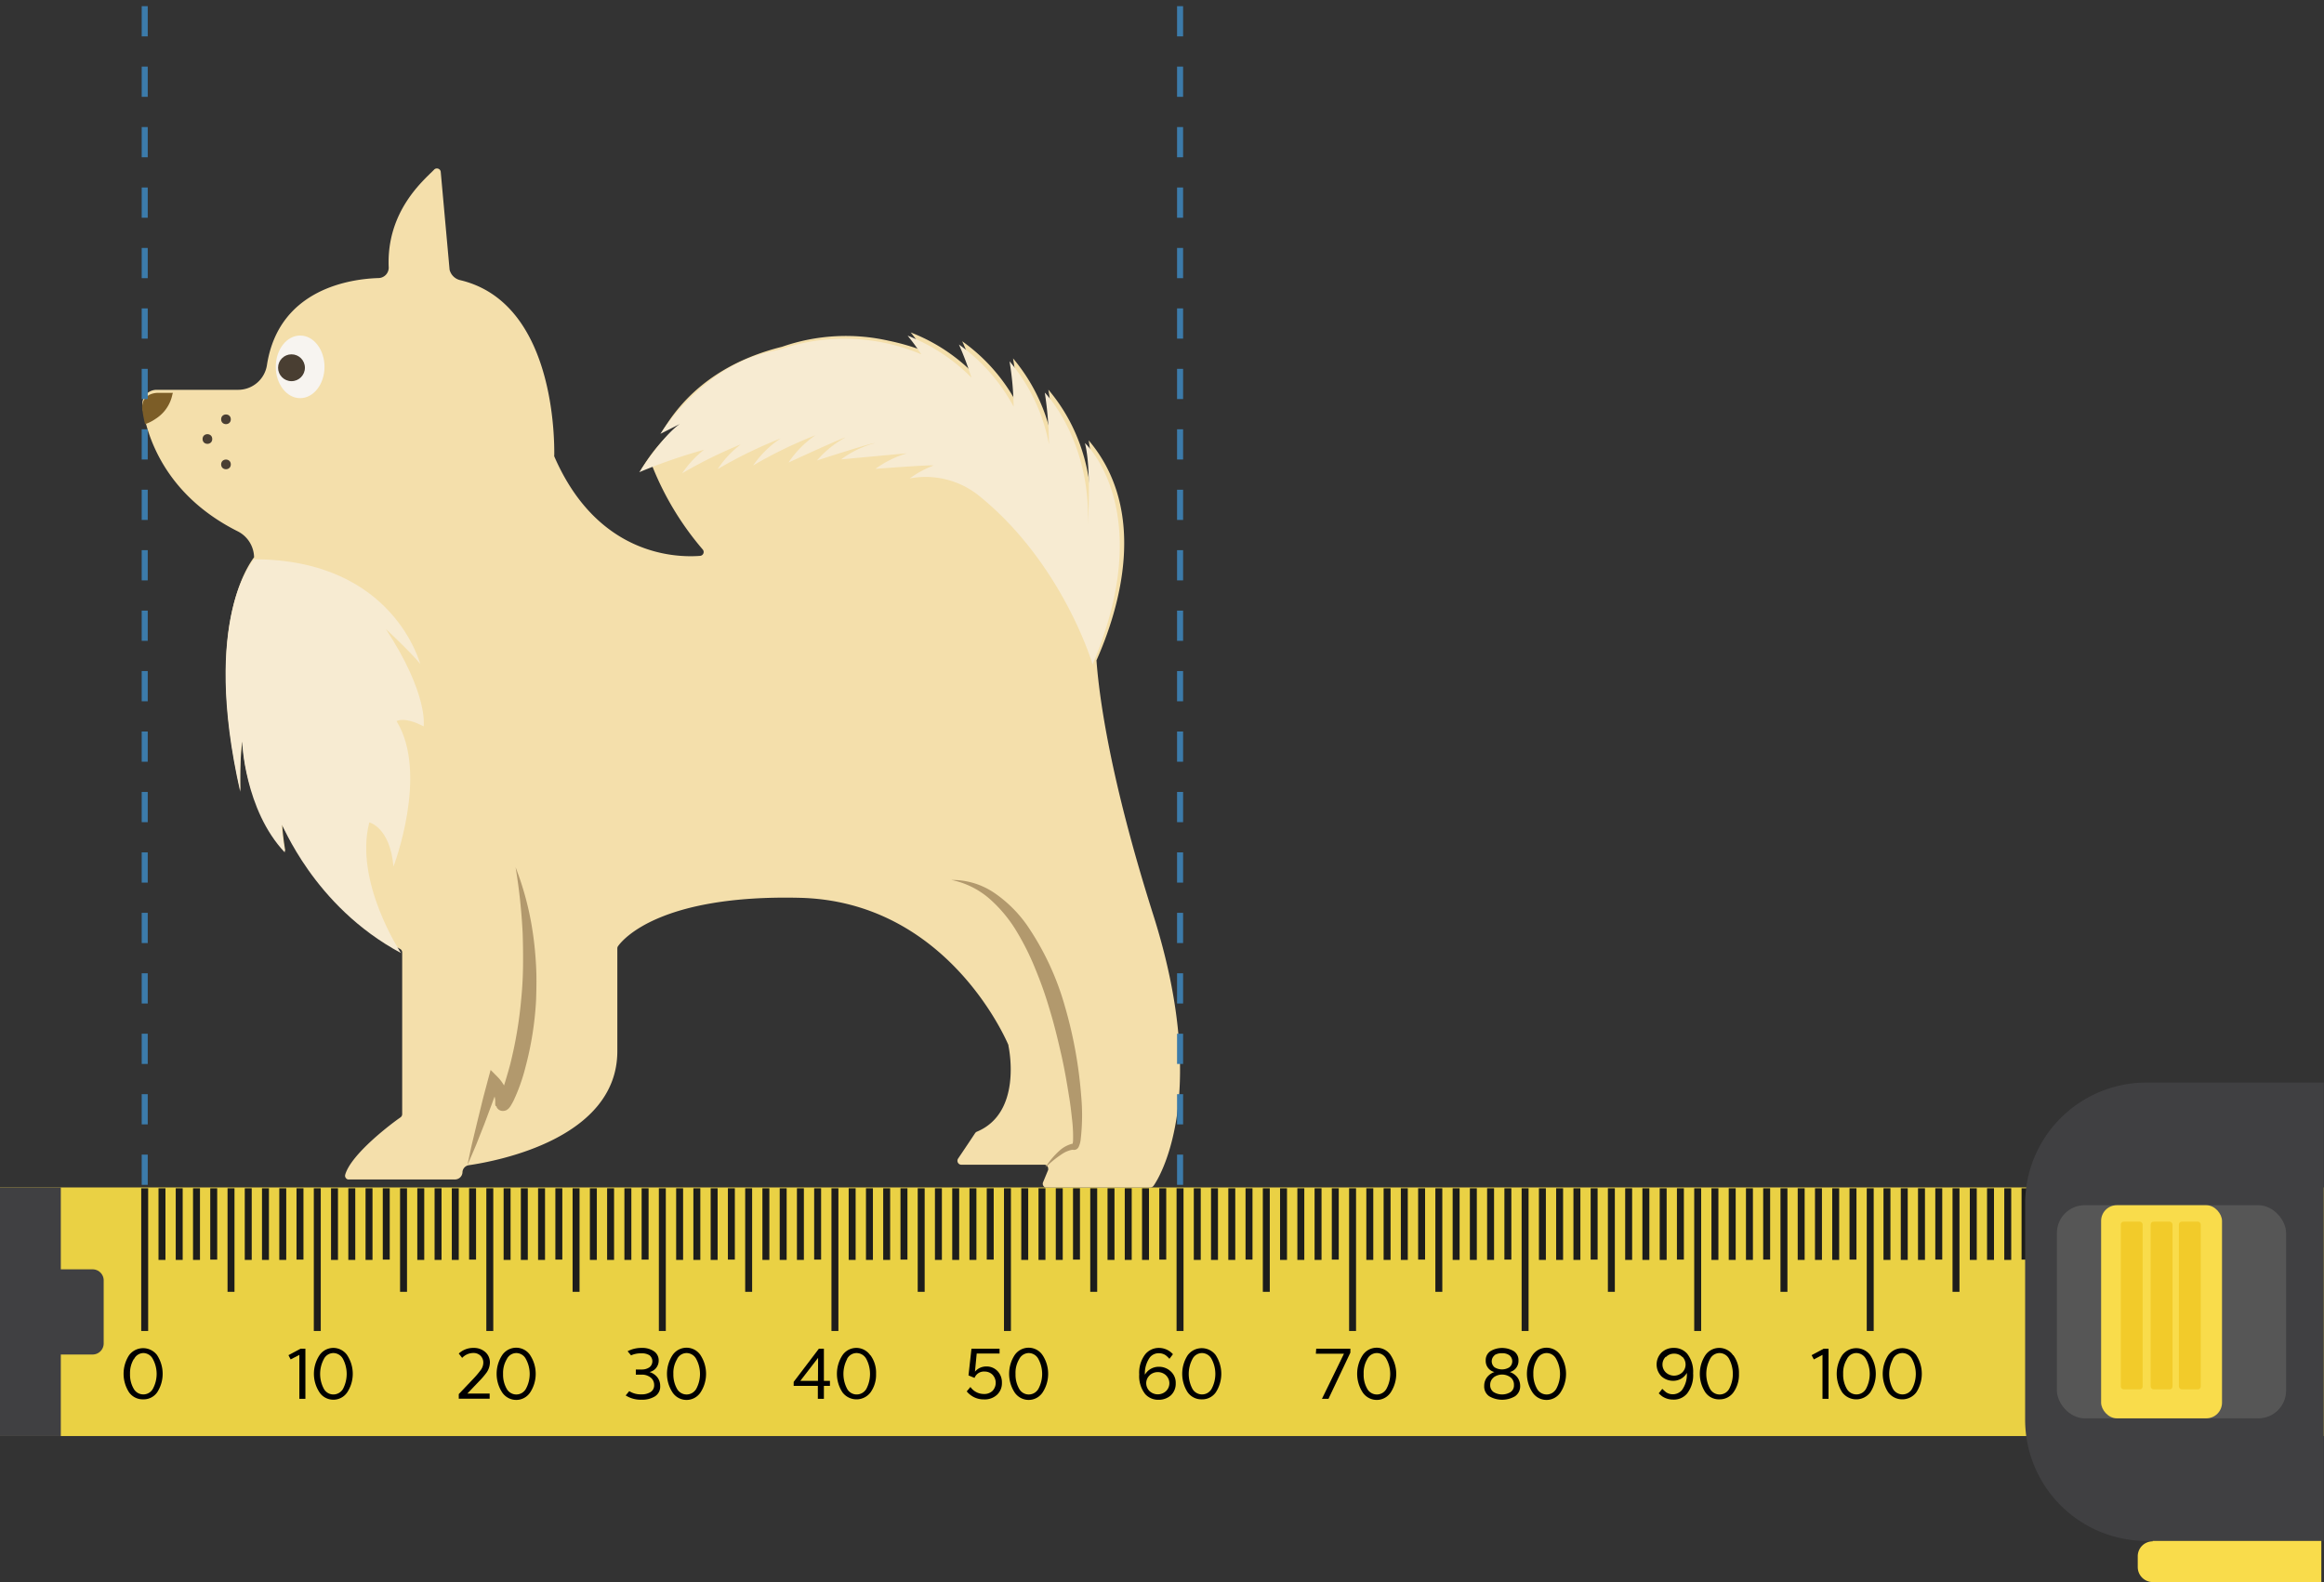 <svg xmlns="http://www.w3.org/2000/svg" viewBox="0 0 384.44 261.74"><rect x="0" y="0" width="384.44" height="261.74" fill="#333333" stroke="none"/><defs><style>.cls-1{fill:#ead144;}.cls-2{fill:#1d1d1b;}.cls-3{fill:#404042;}.cls-4{fill:#565656;}.cls-5{fill:#f9dc4b;}.cls-6{fill:#f2cb2a;}.cls-7{fill:#f4dfab;}.cls-8{fill:#f7ebd2;}.cls-9{fill:#7c5d27;}.cls-10{fill:#b2996d;}.cls-11{fill:#f7f4f0;}.cls-12{fill:#493e32;}.cls-13{fill:none;stroke:#3c7baa;stroke-miterlimit:10;stroke-dasharray:5 5;}</style></defs><title>60 </title><g id="Capa_2" data-name="Capa 2"><g id="Capa_1-2" data-name="Capa 1"><rect class="cls-1" y="196.45" width="384.44" height="41.13"/><rect class="cls-2" x="23.36" y="196.59" width="1.15" height="23.61"/><rect class="cls-2" x="26.22" y="196.59" width="1.15" height="11.85"/><rect class="cls-2" x="29.07" y="196.59" width="1.15" height="11.85"/><rect class="cls-2" x="31.93" y="196.59" width="1.15" height="11.85"/><rect class="cls-2" x="34.78" y="196.59" width="1.15" height="11.8"/><rect class="cls-2" x="37.64" y="196.59" width="1.15" height="17.13"/><rect class="cls-2" x="40.49" y="196.59" width="1.15" height="11.85"/><rect class="cls-2" x="43.34" y="196.59" width="1.15" height="11.85"/><rect class="cls-2" x="46.2" y="196.59" width="1.15" height="11.85"/><rect class="cls-2" x="49.05" y="196.59" width="1.15" height="11.8"/><rect class="cls-2" x="51.91" y="196.59" width="1.15" height="23.61"/><rect class="cls-2" x="54.76" y="196.59" width="1.15" height="11.85"/><rect class="cls-2" x="57.62" y="196.59" width="1.15" height="11.85"/><rect class="cls-2" x="60.47" y="196.59" width="1.15" height="11.85"/><rect class="cls-2" x="63.32" y="196.59" width="1.15" height="11.8"/><rect class="cls-2" x="66.18" y="196.59" width="1.15" height="17.13"/><rect class="cls-2" x="69.03" y="196.59" width="1.15" height="11.85"/><rect class="cls-2" x="71.89" y="196.59" width="1.15" height="11.85"/><rect class="cls-2" x="74.74" y="196.59" width="1.15" height="11.85"/><rect class="cls-2" x="77.6" y="196.59" width="1.15" height="11.8"/><rect class="cls-2" x="80.45" y="196.59" width="1.15" height="23.61"/><rect class="cls-2" x="83.31" y="196.59" width="1.15" height="11.85"/><rect class="cls-2" x="86.16" y="196.59" width="1.15" height="11.85"/><rect class="cls-2" x="89.01" y="196.59" width="1.15" height="11.85"/><rect class="cls-2" x="91.87" y="196.59" width="1.15" height="11.8"/><rect class="cls-2" x="94.72" y="196.59" width="1.15" height="17.13"/><rect class="cls-2" x="97.58" y="196.59" width="1.15" height="11.85"/><rect class="cls-2" x="100.43" y="196.59" width="1.15" height="11.85"/><rect class="cls-2" x="103.29" y="196.59" width="1.15" height="11.85"/><rect class="cls-2" x="106.14" y="196.59" width="1.15" height="11.8"/><rect class="cls-2" x="108.99" y="196.59" width="1.15" height="23.61"/><rect class="cls-2" x="111.85" y="196.59" width="1.15" height="11.85"/><rect class="cls-2" x="114.7" y="196.59" width="1.15" height="11.85"/><rect class="cls-2" x="117.56" y="196.59" width="1.15" height="11.85"/><rect class="cls-2" x="120.41" y="196.59" width="1.15" height="11.8"/><rect class="cls-2" x="123.27" y="196.59" width="1.15" height="17.13"/><rect class="cls-2" x="126.12" y="196.59" width="1.15" height="11.85"/><rect class="cls-2" x="128.98" y="196.59" width="1.15" height="11.85"/><rect class="cls-2" x="131.83" y="196.59" width="1.15" height="11.85"/><rect class="cls-2" x="134.68" y="196.59" width="1.15" height="11.8"/><rect class="cls-2" x="137.54" y="196.59" width="1.15" height="23.61"/><rect class="cls-2" x="140.39" y="196.59" width="1.15" height="11.85"/><rect class="cls-2" x="143.25" y="196.59" width="1.15" height="11.85"/><rect class="cls-2" x="146.1" y="196.59" width="1.15" height="11.85"/><rect class="cls-2" x="148.96" y="196.59" width="1.15" height="11.8"/><rect class="cls-2" x="151.81" y="196.59" width="1.15" height="17.13"/><rect class="cls-2" x="154.66" y="196.59" width="1.15" height="11.85"/><rect class="cls-2" x="157.52" y="196.59" width="1.15" height="11.85"/><rect class="cls-2" x="160.37" y="196.59" width="1.15" height="11.85"/><rect class="cls-2" x="163.23" y="196.59" width="1.15" height="11.8"/><rect class="cls-2" x="166.08" y="196.59" width="1.15" height="23.61"/><rect class="cls-2" x="168.94" y="196.59" width="1.15" height="11.85"/><rect class="cls-2" x="171.79" y="196.59" width="1.15" height="11.85"/><rect class="cls-2" x="174.65" y="196.59" width="1.15" height="11.85"/><rect class="cls-2" x="177.5" y="196.59" width="1.15" height="11.8"/><rect class="cls-2" x="180.35" y="196.59" width="1.15" height="17.13"/><rect class="cls-2" x="183.21" y="196.59" width="1.15" height="11.85"/><rect class="cls-2" x="186.06" y="196.59" width="1.15" height="11.85"/><rect class="cls-2" x="188.92" y="196.59" width="1.15" height="11.85"/><rect class="cls-2" x="191.77" y="196.59" width="1.15" height="11.8"/><rect class="cls-2" x="194.63" y="196.59" width="1.15" height="23.61"/><rect class="cls-2" x="197.48" y="196.59" width="1.15" height="11.85"/><rect class="cls-2" x="200.33" y="196.59" width="1.15" height="11.85"/><rect class="cls-2" x="203.19" y="196.59" width="1.15" height="11.85"/><rect class="cls-2" x="206.04" y="196.59" width="1.15" height="11.8"/><rect class="cls-2" x="208.9" y="196.59" width="1.15" height="17.13"/><rect class="cls-2" x="211.75" y="196.59" width="1.15" height="11.85"/><rect class="cls-2" x="214.61" y="196.59" width="1.15" height="11.85"/><rect class="cls-2" x="217.46" y="196.59" width="1.15" height="11.85"/><rect class="cls-2" x="220.31" y="196.59" width="1.15" height="11.8"/><rect class="cls-2" x="223.17" y="196.59" width="1.15" height="23.61"/><rect class="cls-2" x="226.02" y="196.59" width="1.15" height="11.85"/><rect class="cls-2" x="228.88" y="196.59" width="1.15" height="11.85"/><rect class="cls-2" x="231.73" y="196.59" width="1.15" height="11.85"/><rect class="cls-2" x="234.59" y="196.59" width="1.15" height="11.8"/><rect class="cls-2" x="237.44" y="196.59" width="1.15" height="17.13"/><rect class="cls-2" x="240.3" y="196.59" width="1.15" height="11.85"/><rect class="cls-2" x="243.15" y="196.59" width="1.15" height="11.85"/><rect class="cls-2" x="246" y="196.59" width="1.15" height="11.85"/><rect class="cls-2" x="248.86" y="196.59" width="1.15" height="11.8"/><rect class="cls-2" x="251.71" y="196.59" width="1.15" height="23.61"/><rect class="cls-2" x="254.57" y="196.59" width="1.15" height="11.85"/><rect class="cls-2" x="257.42" y="196.59" width="1.15" height="11.85"/><rect class="cls-2" x="260.28" y="196.59" width="1.15" height="11.85"/><rect class="cls-2" x="263.13" y="196.59" width="1.15" height="11.8"/><rect class="cls-2" x="265.98" y="196.59" width="1.15" height="17.13"/><rect class="cls-2" x="268.84" y="196.59" width="1.15" height="11.85"/><rect class="cls-2" x="271.69" y="196.59" width="1.15" height="11.85"/><rect class="cls-2" x="274.55" y="196.59" width="1.15" height="11.85"/><rect class="cls-2" x="277.4" y="196.59" width="1.15" height="11.8"/><rect class="cls-2" x="280.26" y="196.59" width="1.15" height="23.61"/><rect class="cls-2" x="283.11" y="196.59" width="1.15" height="11.85"/><rect class="cls-2" x="285.97" y="196.59" width="1.15" height="11.85"/><rect class="cls-2" x="288.82" y="196.59" width="1.15" height="11.85"/><rect class="cls-2" x="291.67" y="196.59" width="1.15" height="11.8"/><rect class="cls-2" x="294.53" y="196.59" width="1.15" height="17.13"/><rect class="cls-2" x="297.38" y="196.59" width="1.15" height="11.85"/><rect class="cls-2" x="300.24" y="196.59" width="1.15" height="11.85"/><rect class="cls-2" x="303.09" y="196.59" width="1.15" height="11.85"/><rect class="cls-2" x="305.95" y="196.59" width="1.15" height="11.8"/><rect class="cls-2" x="308.8" y="196.59" width="1.15" height="23.61"/><path d="M26,224.22a5.63,5.63,0,0,1,0,6.13,2.74,2.74,0,0,1-2.32,1.16,2.79,2.79,0,0,1-2.33-1.16,5.65,5.65,0,0,1,0-6.14,2.9,2.9,0,0,1,4.05-.6,2.84,2.84,0,0,1,.6.6Zm-3.87.63a4.48,4.48,0,0,0-.62,2.45,4.62,4.62,0,0,0,.61,2.46,1.82,1.82,0,0,0,2.46.71,1.8,1.8,0,0,0,.71-.71,5.15,5.15,0,0,0,0-4.91,1.79,1.79,0,0,0-1.59-1A1.76,1.76,0,0,0,22.17,224.85Z"/><path d="M49.71,223.13h.81v8.29h-1v-7.27l-1.44.75-.36-.7Z"/><path d="M57.44,224.22a5.59,5.59,0,0,1,0,6.13,2.77,2.77,0,0,1-3.84.75,2.55,2.55,0,0,1-.75-.75,5.57,5.57,0,0,1,0-6.14,2.77,2.77,0,0,1,3.85-.73,2.71,2.71,0,0,1,.74.73Zm-3.87.63a5.21,5.21,0,0,0,0,4.91,1.79,1.79,0,0,0,1.58.94,1.85,1.85,0,0,0,1.6-.94,5.32,5.32,0,0,0,0-4.91,1.82,1.82,0,0,0-1.6-1A1.77,1.77,0,0,0,53.57,224.85Z"/><path d="M78.34,223a2.8,2.8,0,0,1,2,.74,2.26,2.26,0,0,1,.7,1.71,3,3,0,0,1-.53,1.6,13.09,13.09,0,0,1-1.29,1.5l-1.91,2H81v.85H75.89v-.76L78.4,228a15.25,15.25,0,0,0,1.16-1.39,2.05,2.05,0,0,0,.39-1.17,1.59,1.59,0,0,0-.47-1.16,1.65,1.65,0,0,0-1.16-.44,2.54,2.54,0,0,0-1.87.81l-.56-.72A3.47,3.47,0,0,1,78.34,223Z"/><path d="M87.71,224.22a5.63,5.63,0,0,1,0,6.13,2.77,2.77,0,0,1-3.84.8,2.81,2.81,0,0,1-.81-.8,5.65,5.65,0,0,1,0-6.14,2.8,2.8,0,0,1,3.87-.78h0a2.76,2.76,0,0,1,.78.78Zm-3.87.63a4.48,4.48,0,0,0-.62,2.45,4.7,4.7,0,0,0,.6,2.46,1.81,1.81,0,0,0,2.46.72,1.85,1.85,0,0,0,.72-.72,5.15,5.15,0,0,0,0-4.91,1.79,1.79,0,0,0-1.59-1A1.76,1.76,0,0,0,83.84,224.85Z"/><path d="M106.17,223a3.35,3.35,0,0,1,2,.55,1.79,1.79,0,0,1,.79,1.54,1.92,1.92,0,0,1-1.52,1.9,2.62,2.62,0,0,1,1.3.87,2.29,2.29,0,0,1,.47,1.42,1.9,1.9,0,0,1-.86,1.73,4,4,0,0,1-2.2.56,4.66,4.66,0,0,1-2.65-.71l.59-.71a3.52,3.52,0,0,0,2,.53,2.72,2.72,0,0,0,1.55-.39,1.31,1.31,0,0,0,.57-1.16,1.54,1.54,0,0,0-.59-1.24,2.32,2.32,0,0,0-1.44-.47h-1v-.85h1a2.19,2.19,0,0,0,1.26-.37,1.27,1.27,0,0,0,.21-1.77h0a1.34,1.34,0,0,0-.2-.21,2.4,2.4,0,0,0-1.39-.32,3.84,3.84,0,0,0-1.67.33l-.57-.68A4.89,4.89,0,0,1,106.17,223Z"/><path d="M115.89,224.22a5.63,5.63,0,0,1,0,6.13,2.78,2.78,0,0,1-4.65,0,5.65,5.65,0,0,1,0-6.14,2.8,2.8,0,0,1,3.87-.78h0a2.89,2.89,0,0,1,.78.78Zm-3.88.63a4.4,4.4,0,0,0-.62,2.45,4.8,4.8,0,0,0,.6,2.46,1.81,1.81,0,0,0,2.46.72,1.87,1.87,0,0,0,.73-.72,5.21,5.21,0,0,0,0-4.91,1.82,1.82,0,0,0-1.59-1A1.77,1.77,0,0,0,112,224.85Z"/><path d="M135.46,223.13h.83v5.32h1v.83h-1v2.14h-1v-2.14h-4v-.66Zm-.13,1.51-2.94,3.81h2.92Z"/><path d="M144,224.22a4.87,4.87,0,0,1,.92,3.06,5,5,0,0,1-.91,3.07,2.91,2.91,0,0,1-4.65,0,5.61,5.61,0,0,1,0-6.14,2.78,2.78,0,0,1,3.86-.73,2.71,2.71,0,0,1,.74.73Zm-3.87.63a5.26,5.26,0,0,0,0,4.91,1.79,1.79,0,0,0,1.58.94,1.85,1.85,0,0,0,1.61-.94,5.32,5.32,0,0,0,0-4.91,1.84,1.84,0,0,0-1.61-1,1.77,1.77,0,0,0-1.6,1Z"/><path d="M160.7,223.13h4.65v.8h-3.78l-.29,3a2.42,2.42,0,0,1,1.87-.86,2.48,2.48,0,0,1,1.88.78,2.7,2.7,0,0,1,.71,1.91,2.61,2.61,0,0,1-.82,2,3,3,0,0,1-2.14.76,3.6,3.6,0,0,1-2.86-1.33l.61-.73a2.71,2.71,0,0,0,2.25,1.16,1.94,1.94,0,0,0,1.4-.51,1.95,1.95,0,0,0,0-2.68,1.83,1.83,0,0,0-1.31-.52,1.66,1.66,0,0,0-1.66,1.05l-1-.41Z"/><path d="M172.48,224.22a5.63,5.63,0,0,1,0,6.13,2.77,2.77,0,0,1-3.84.8,2.81,2.81,0,0,1-.81-.8,5.69,5.69,0,0,1,0-6.14,2.8,2.8,0,0,1,3.87-.78h0a2.72,2.72,0,0,1,.77.78Zm-3.88.63a4.39,4.39,0,0,0-.61,2.45,4.7,4.7,0,0,0,.6,2.46,1.81,1.81,0,0,0,2.46.72,1.87,1.87,0,0,0,.73-.72,5.21,5.21,0,0,0,0-4.91,1.82,1.82,0,0,0-1.6-1,1.79,1.79,0,0,0-1.58,1Z"/><path d="M191.68,223a3.15,3.15,0,0,1,1.81.56,3.5,3.5,0,0,1,.54.48l-.58.76a5.39,5.39,0,0,0-.6-.57,2,2,0,0,0-1.17-.35,1.86,1.86,0,0,0-1.47.69,4.56,4.56,0,0,0-.82,2.86,2.64,2.64,0,0,1,2.25-1.31,2.81,2.81,0,0,1,2,.74,2.53,2.53,0,0,1,.85,2,2.63,2.63,0,0,1-.82,2,3,3,0,0,1-2,.72,2.88,2.88,0,0,1-2.22-.93,4.8,4.8,0,0,1-1-3.27,5,5,0,0,1,1-3.33A2.9,2.9,0,0,1,191.68,223Zm-1.51,4.55a1.75,1.75,0,0,0-.56,1.3,1.83,1.83,0,0,0,.56,1.3,2,2,0,0,0,2.71,0,1.8,1.8,0,0,0,.05-2.56l-.05-.06a2,2,0,0,0-2.71,0Z"/><path d="M201.12,224.22a5.63,5.63,0,0,1,0,6.13,2.74,2.74,0,0,1-2.32,1.16,2.79,2.79,0,0,1-2.33-1.16,5.65,5.65,0,0,1,0-6.14,2.9,2.9,0,0,1,4.05-.6,2.84,2.84,0,0,1,.6.6Zm-3.87.63a5.26,5.26,0,0,0,0,4.91,1.83,1.83,0,0,0,2.47.71,1.86,1.86,0,0,0,.71-.71,5.21,5.21,0,0,0,0-4.91,1.82,1.82,0,0,0-1.6-1A1.79,1.79,0,0,0,197.25,224.85Z"/><path d="M217.73,223.13h5.65v.65l-3.62,7.64h-1.08l3.64-7.46h-4.65Z"/><path d="M230.06,224.22a5.63,5.63,0,0,1,0,6.13,2.77,2.77,0,0,1-3.84.8,2.81,2.81,0,0,1-.81-.8,5.65,5.65,0,0,1,0-6.14,2.8,2.8,0,0,1,3.87-.78h0a2.76,2.76,0,0,1,.78.78Zm-3.88.63a4.48,4.48,0,0,0-.6,2.45,4.6,4.6,0,0,0,.59,2.46,1.81,1.81,0,0,0,2.46.72,1.85,1.85,0,0,0,.72-.72,5.15,5.15,0,0,0,0-4.91,1.79,1.79,0,0,0-1.59-1A1.77,1.77,0,0,0,226.18,224.85Z"/><path d="M250.42,223.54a1.78,1.78,0,0,1,.77,1.55,1.88,1.88,0,0,1-1.44,1.9,2.61,2.61,0,0,1,1.25.87,2.38,2.38,0,0,1,.47,1.43,2,2,0,0,1-.84,1.7,4.22,4.22,0,0,1-4.29,0,1.94,1.94,0,0,1-.82-1.7,2.31,2.31,0,0,1,.46-1.43,2.63,2.63,0,0,1,1.23-.87,1.88,1.88,0,0,1-1.44-1.9,1.78,1.78,0,0,1,.77-1.55,3.8,3.8,0,0,1,3.88,0Zm-3.35,4.36a1.52,1.52,0,0,0-.56,1.24,1.36,1.36,0,0,0,.56,1.16,2.7,2.7,0,0,0,2.82,0,1.32,1.32,0,0,0,.55-1.16,1.53,1.53,0,0,0-.55-1.26,2.34,2.34,0,0,0-2.82,0Zm.17-3.68a1.28,1.28,0,0,0-.19,1.8,1.14,1.14,0,0,0,.19.19,2.33,2.33,0,0,0,2.44,0,1.28,1.28,0,0,0,0-2,2,2,0,0,0-1.23-.33,2.19,2.19,0,0,0-1.25.33Z"/><path d="M258.15,224.22a5.63,5.63,0,0,1,0,6.13,2.78,2.78,0,0,1-4.65,0,5.61,5.61,0,0,1,0-6.14,2.8,2.8,0,0,1,3.87-.78h0a2.76,2.76,0,0,1,.78.78Zm-3.88.63a4.48,4.48,0,0,0-.62,2.45,4.81,4.81,0,0,0,.61,2.46,1.81,1.81,0,0,0,2.46.72,1.91,1.91,0,0,0,.72-.72,5.15,5.15,0,0,0,0-4.91,1.79,1.79,0,0,0-1.59-1,1.77,1.77,0,0,0-1.58,1Z"/><path d="M276.86,223a2.84,2.84,0,0,1,2.22.94,4.82,4.82,0,0,1,1,3.27,4.92,4.92,0,0,1-1,3.34,2.86,2.86,0,0,1-2.32,1,3.28,3.28,0,0,1-1.8-.54,5.37,5.37,0,0,1-.57-.5l.59-.74a8.24,8.24,0,0,0,.62.56,2,2,0,0,0,2.62-.34,4.37,4.37,0,0,0,.82-2.86,2.56,2.56,0,0,1-2.25,1.31,2.86,2.86,0,0,1-1.94-.73,2.8,2.8,0,0,1,0-3.94h0A2.82,2.82,0,0,1,276.86,223Zm-1.29,1.45a1.75,1.75,0,0,0-.56,1.31,1.79,1.79,0,0,0,.56,1.3,2,2,0,0,0,2.71,0,1.83,1.83,0,0,0,.05-2.57l-.05,0a1.84,1.84,0,0,0-1.36-.54,1.81,1.81,0,0,0-1.35.57Z"/><path d="M286.74,224.22a4.93,4.93,0,0,1,.92,3.06,5,5,0,0,1-.91,3.07,2.79,2.79,0,0,1-2.32,1.16,2.74,2.74,0,0,1-2.33-1.16,5.61,5.61,0,0,1,0-6.14,2.78,2.78,0,0,1,3.86-.73,2.54,2.54,0,0,1,.73.73Zm-3.87.63a5.21,5.21,0,0,0,0,4.91,1.81,1.81,0,0,0,3.18,0,5.32,5.32,0,0,0,0-4.91,1.82,1.82,0,0,0-1.6-1A1.77,1.77,0,0,0,282.87,224.85Z"/><path d="M301.67,223.13h.81v8.29h-1v-7.27l-1.43.75-.37-.7Z"/><path d="M309.39,224.22a5.63,5.63,0,0,1,0,6.13,2.91,2.91,0,0,1-4.65,0,5.65,5.65,0,0,1,0-6.14,2.9,2.9,0,0,1,4.05-.6,3.1,3.1,0,0,1,.6.6Zm-3.87.63a4.4,4.4,0,0,0-.62,2.45,4.61,4.61,0,0,0,.6,2.46,1.83,1.83,0,0,0,2.47.71,1.8,1.8,0,0,0,.71-.71,5.21,5.21,0,0,0,0-4.91,1.82,1.82,0,0,0-1.59-1,1.74,1.74,0,0,0-1.57,1Z"/><path d="M317,224.22a5.63,5.63,0,0,1,0,6.13,2.91,2.91,0,0,1-4.65,0,5.65,5.65,0,0,1,0-6.14,2.9,2.9,0,0,1,4.05-.6,2.84,2.84,0,0,1,.6.6Zm-3.87.63a5.21,5.21,0,0,0,0,4.91,1.82,1.82,0,0,0,2.46.71,1.8,1.8,0,0,0,.71-.71,5.21,5.21,0,0,0,0-4.91,1.82,1.82,0,0,0-1.59-1A1.77,1.77,0,0,0,313.11,224.85Z"/><rect class="cls-2" x="311.57" y="196.59" width="1.15" height="11.85"/><rect class="cls-2" x="314.43" y="196.59" width="1.15" height="11.85"/><rect class="cls-2" x="317.28" y="196.59" width="1.15" height="11.85"/><rect class="cls-2" x="320.14" y="196.59" width="1.15" height="11.8"/><rect class="cls-2" x="322.99" y="196.59" width="1.15" height="17.13"/><rect class="cls-2" x="325.85" y="196.59" width="1.15" height="11.85"/><rect class="cls-2" x="328.7" y="196.59" width="1.15" height="11.85"/><rect class="cls-2" x="331.55" y="196.59" width="1.15" height="11.85"/><rect class="cls-2" x="334.41" y="196.59" width="1.15" height="11.8"/><rect class="cls-2" x="337.26" y="196.59" width="1.15" height="23.61"/><rect class="cls-3" y="196.45" width="10.06" height="41.13"/><path class="cls-3" d="M3.32,210h12a1.83,1.83,0,0,1,1.83,1.83h0v10.43a1.83,1.83,0,0,1-1.83,1.83h-12a.31.31,0,0,1-.31-.31V210.28a.31.31,0,0,1,.31-.31Z"/><path class="cls-3" d="M355,179.1h29.41v75.83H355a20.07,20.07,0,0,1-20-20.05V199.15A20.06,20.06,0,0,1,355,179.1Z"/><rect class="cls-4" x="340.26" y="199.39" width="37.91" height="35.26" rx="4.59"/><rect class="cls-5" x="347.57" y="199.39" width="20" height="35.26" rx="2.6"/><rect class="cls-6" x="350.83" y="202.11" width="3.61" height="27.75" rx="0.47"/><rect class="cls-6" x="355.77" y="202.11" width="3.61" height="27.75" rx="0.47"/><rect class="cls-6" x="360.44" y="202.11" width="3.61" height="27.75" rx="0.47"/><path class="cls-5" d="M356.1,254.93H384v6.81H356.1a2.49,2.49,0,0,1-2.47-2.47h0v-1.86A2.47,2.47,0,0,1,356.1,255h0Z"/><path class="cls-7" d="M190.76,151.31c-7.19-22.67-8.95-36.2-9.38-42.06,3.82-8.58,8.63-24.67-1.29-36.4a53,53,0,0,1,.5,13.55c.18-7.09-1.39-15.09-7.17-21.94a47.94,47.94,0,0,1,.69,8.7,29.83,29.83,0,0,0-6.53-13.87,46.46,46.46,0,0,1,.68,7.54,29.73,29.73,0,0,0-9.09-10.37A43.57,43.57,0,0,1,161.25,62a29.59,29.59,0,0,0-10.6-7s.92,1.1,2.26,3.1A37.39,37.39,0,0,0,147,56.37h0a32.07,32.07,0,0,0-17.63,1c-7.18,1.78-14.93,5.69-19.81,14,0,0,1.18-.69,3.28-1.65l-.44.54a28.21,28.21,0,0,0-6.35,7.45s.66-.4,1.87-1a.58.58,0,0,0,0,.45,49,49,0,0,0,8.32,13.74.64.64,0,0,1-.41,1.06c-4,.32-17,0-24.14-16.45a.65.65,0,0,1,0-.27c0-2,.26-25.17-15.6-28.9a2.35,2.35,0,0,1-1.72-1.72L72.9,28.36a.65.65,0,0,0-.79-.47.58.58,0,0,0-.3.18c-1.72,1.76-7.92,6.87-7.51,16.19A1.72,1.72,0,0,1,62.67,46c-4.56.13-16.54,1.71-18.51,14.39a4.82,4.82,0,0,1-4.76,4.1H25.91a2.36,2.36,0,0,0-2.37,2.36c0,.11,0,.23,0,.35.7,4.74,3.62,14.59,15.76,20.69a4.91,4.91,0,0,1,2.73,4.3c-1.71,2.3-8.08,12.87-2.26,38.62a53.18,53.18,0,0,1,.34-8.46,30.89,30.89,0,0,0,7.11,18.52,37.93,37.93,0,0,1-.54-4.52A46.23,46.23,0,0,0,66.2,157a.65.65,0,0,1,.33.56v26.76a.66.66,0,0,1-.27.53c-1.46,1-8.19,6.07-9.16,9.51a.64.64,0,0,0,.46.77l.18,0H75.26A1.24,1.24,0,0,0,76.5,194h0a1.23,1.23,0,0,1,1-1.22c4.83-.7,24.62-4.44,24.62-18.88v-17a.63.63,0,0,1,.12-.37c.86-1.22,7.1-8.51,29.93-8,24.31.5,34.19,23.28,34.64,24.35a.14.14,0,0,1,0,.09c.16.74,2.24,11.16-5.22,14.26a.7.7,0,0,0-.28.23c-.4.61-1.92,2.89-2.83,4.23a.66.66,0,0,0,.2.9.6.6,0,0,0,.35.1h13.73a.65.65,0,0,1,.63.67.58.58,0,0,1,0,.19l-.86,2.08a.65.65,0,0,0,.39.82.78.78,0,0,0,.21,0h17.17a.66.66,0,0,0,.54-.3C192.31,194.07,199.93,180.22,190.76,151.31Z"/><path class="cls-8" d="M42,92.53s-8.81,9.61-2.26,38.47c0,0-.13-6.89.31-8.33,0,0,.4,11.32,7.07,18.37,0,0-.61-4.09-.52-4.55s5.13,13.36,19.73,21.18c0,0-7.79-11.76-5.24-21.61,0,0,3.42.77,4,7.3,0,0,5.88-15.35.51-24.05,0,0,1.16-.85,4.48.86,0,0,.86-5.25-6.26-16.12,0,0,4.17,3.88,5.71,5.8C69.47,109.92,65.2,92.53,42,92.53Z"/><path class="cls-9" d="M26.39,65s-2.79-.26-2.88,2.4A20,20,0,0,0,24,70.17a6.54,6.54,0,0,0,1.71-.86,6.21,6.21,0,0,0,2.81-4.07L28.6,65Z"/><path class="cls-8" d="M179.47,73.3c1.1,4.18.5,13.49.5,13.49.47-14.12-7.14-21.84-7.14-21.84a58.11,58.11,0,0,1,.69,8.55A29.85,29.85,0,0,0,167,59.77a50.77,50.77,0,0,1,.68,7.52A30,30,0,0,0,158.63,57a54,54,0,0,1,2.07,5.48,30.34,30.34,0,0,0-10.56-6.95,35.94,35.94,0,0,1,2.26,3.09,32.75,32.75,0,0,0-22.06-1.23,23.73,23.73,0,0,1-2.5.7c-11.65,2.29-18.59,13.68-18.59,13.68l3.27-1.65c-2.65,1.66-6.77,8-6.77,8a90.37,90.37,0,0,1,10.71-3.71,16.9,16.9,0,0,0-3.61,3.89,75.76,75.76,0,0,1,9.69-4.78,16.51,16.51,0,0,0-3.82,4.09,74.85,74.85,0,0,1,10.42-5.08A16.7,16.7,0,0,0,124.59,77a74.47,74.47,0,0,1,10.31-5h0a16.68,16.68,0,0,0-4.46,4.52s9.1-4.19,9.4-4.14a16.72,16.72,0,0,0-4.69,3.8s9.22-3,9.57-2.87A16.6,16.6,0,0,0,139.14,76s10.73-1,10.87-1a16.79,16.79,0,0,0-5.19,2.57s9.27-.72,9.6-.55a16.8,16.8,0,0,0-3.93,2.13h0A14.11,14.11,0,0,1,161.93,82c13.92,11.24,18.81,27.93,18.81,27.93C191.55,84.35,179.47,73.3,179.47,73.3Z"/><path class="cls-10" d="M77.33,192.73c.24-1.19.49-2.38.76-3.56l.85-3.53.86-3.51c.29-1.17.62-2.33.92-3.5l.44-1.62,1.21,1.22a6.64,6.64,0,0,1,1,1.34A6.55,6.55,0,0,1,84,181.1a8.15,8.15,0,0,1,.16.86v.49a.66.66,0,0,0-.06-.2.37.37,0,0,0,0-.11,1.05,1.05,0,0,0-.25-.3,1,1,0,0,0-.75-.25,1.06,1.06,0,0,0-.43.12l-.16.1-.06.06h0l.11-.21c.08-.16.17-.35.25-.55a23.33,23.33,0,0,0,.86-2.48c.25-.84.51-1.71.73-2.56a69.28,69.28,0,0,0,1.82-10.79c.18-1.8.28-3.61.3-5.42s0-3.63-.06-5.45a95.55,95.55,0,0,0-1.17-10.93,49.43,49.43,0,0,1,2.84,10.77c.28,1.84.45,3.71.55,5.58s.06,3.75,0,5.63a54.27,54.27,0,0,1-1.76,11.11A30.43,30.43,0,0,1,85,182c-.11.23-.23.45-.37.69s-.15.26-.23.38l-.19.24a1.07,1.07,0,0,1-.19.18l-.22.16a1.29,1.29,0,0,1-.51.14,1.13,1.13,0,0,1-.85-.26,1.17,1.17,0,0,1-.28-.35A.15.15,0,0,0,82,183a1.47,1.47,0,0,1-.08-.28v-.62a3.33,3.33,0,0,0-.07-.54,5,5,0,0,0-.34-1,4.45,4.45,0,0,0-.56-.91l1.64-.41c-.41,1.13-.8,2.27-1.23,3.42L80.11,186l-1.33,3.36C78.3,190.51,77.82,191.62,77.33,192.73Z"/><path class="cls-10" d="M172.9,193.18a13.4,13.4,0,0,1,2.4-2.85,4.92,4.92,0,0,1,1.71-1,1.94,1.94,0,0,1,.54-.13h.14s-.17,0-.2.06a.05.05,0,0,0-.06,0h0a3.53,3.53,0,0,0,.08-.72,24.71,24.71,0,0,0-.19-3.54c-.13-1.2-.27-2.39-.47-3.58-.38-2.39-.79-4.76-1.33-7.11s-1.1-4.69-1.8-7a64.71,64.71,0,0,0-2.36-6.78,43.44,43.44,0,0,0-3.15-6.38,22.88,22.88,0,0,0-4.48-5.42,13.75,13.75,0,0,0-6.35-3.15,12.38,12.38,0,0,1,7.1,2.14,21.29,21.29,0,0,1,5.39,5.32,45.55,45.55,0,0,1,6.31,13.53,72.54,72.54,0,0,1,2.66,14.61,34.74,34.74,0,0,1-.09,7.49,4,4,0,0,1-.31,1.06l-.1.17a1.1,1.1,0,0,1-.22.21.9.9,0,0,1-.42.13h-.09a1,1,0,0,0-.35,0,4.59,4.59,0,0,0-1.53.65A18.65,18.65,0,0,0,172.9,193.18Z"/><ellipse class="cls-11" cx="49.65" cy="60.69" rx="4.03" ry="5.18"/><circle class="cls-12" cx="48.22" cy="60.84" r="2.22"/><circle class="cls-12" cx="37.38" cy="69.37" r="0.8"/><circle class="cls-12" cx="34.31" cy="72.63" r="0.8"/><circle class="cls-12" cx="37.38" cy="76.83" r="0.8"/><line class="cls-13" x1="23.94" y1="196.02" x2="23.94"/><line class="cls-13" x1="195.21" y1="196.02" x2="195.21"/></g></g></svg>